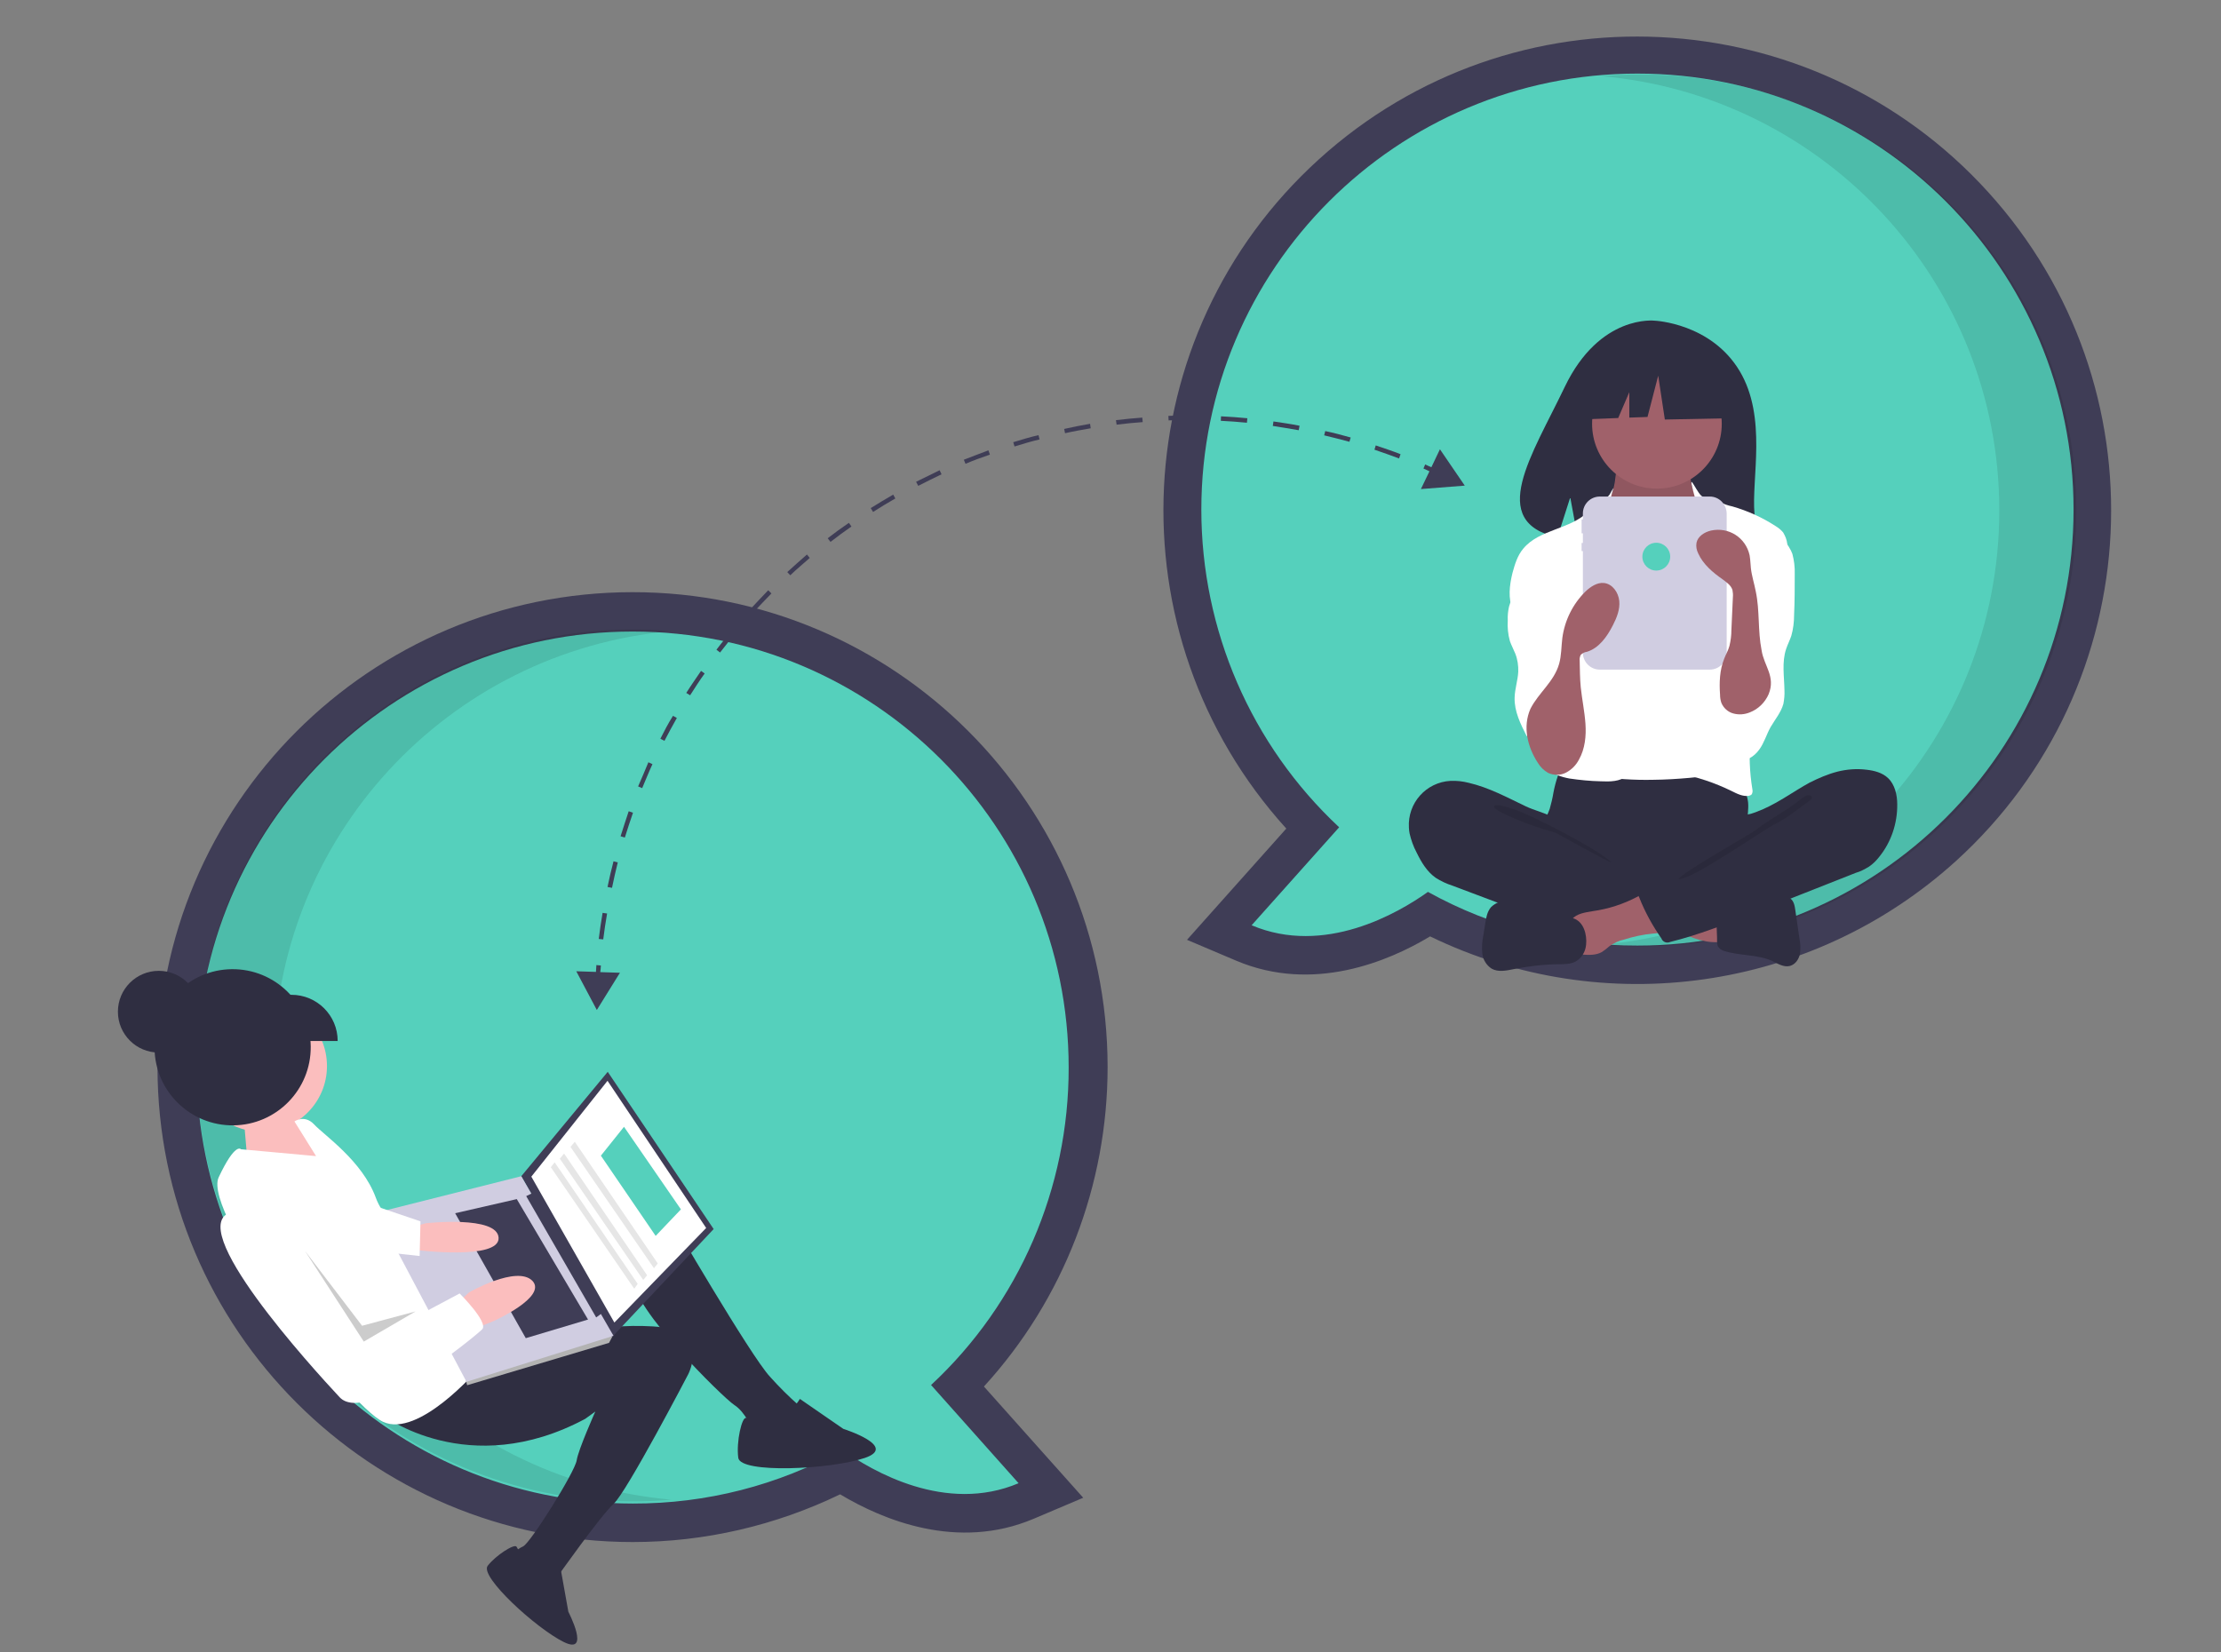 <?xml version="1.0" encoding="utf-8"?>
<!-- Generator: Adobe Illustrator 23.0.6, SVG Export Plug-In . SVG Version: 6.00 Build 0)  -->
<svg version="1.1" id="bdb04d07-607e-4453-aab0-0c653d7063a3"
	 xmlns="http://www.w3.org/2000/svg" xmlns:xlink="http://www.w3.org/1999/xlink" x="0px" y="0px" viewBox="0 0 1037.9 772.3"
	 style="enable-background:new 0 0 1037.9 772.3;" xml:space="preserve">
<rect x="0" y="0" width="1037.9" height="772.3" fill="#808080" stroke="none"/>
<style type="text/css">
	.st0{fill:#3F3D56;}
	.st1{fill:#55D0BC;}
	.st2{opacity:0.1;enable-background:new    ;}
	.st3{fill:#2F2E41;}
	.st4{fill:#A0616A;}
	.st5{fill:#FFFFFF;}
	.st6{fill:#D0CDE1;}
	.st7{fill:#FBBEBE;}
	.st8{fill:#B3B3B3;}
	.st9{opacity:0.2;enable-background:new    ;}
	.st10{fill:#E6E6E6;}
</style>
<title>real_time_collaboration</title>
<path class="st0" d="M668.3,437.7c-19.6,11.8-54.7,26.5-90.5,11.4l-23.1-9.8l46.4-52c-82.1-90.6-75.4-230.6,15.2-312.8
	S846.9-0.8,929.1,89.8s75.4,230.6-15.2,312.8C846.8,463.3,749.7,477.2,668.3,437.7z M579.5,238.2c-0.2,51.3,21,100.4,58.6,135.4
	l12.8,12l-29.2,32.7c15.2-3,28.4-11.3,35.2-16.1l9.2-6.6l9.9,5.4c27.4,15,58.1,22.9,89.3,22.8c102.5,0,185.8-83.3,185.8-185.8
	S867.7,52.2,765.3,52.2S579.5,135.7,579.5,238.2L579.5,238.2z"/>
<path class="st1" d="M561.4,238.2c0-112.5,91.3-203.8,203.8-203.8s203.8,91.3,203.8,203.8S877.7,442,765.2,442
	c-34.3,0.1-68-8.5-97.9-25.1c-14,10-48.4,30-82.4,15.6l40.9-45.8C584.6,348.2,561.4,294.5,561.4,238.2z"/>
<path class="st2" d="M934.3,238.6c0-106.5-81.6-193.8-185.8-203c5.9-0.5,12-0.8,18-0.8c112.5,0,203.8,91.3,203.8,203.8
	s-91.3,203.8-203.8,203.8c-6.1,0-12.1-0.3-18-0.8C852.6,432.4,934.3,345.1,934.3,238.6z"/>
<path class="st0" d="M295.7,720.8c-122.6,0-222-99.3-222.1-221.9s99.3-222,221.9-222.1s222,99.3,222.1,221.9
	c0,55.3-20.5,108.6-57.8,149.4l46.4,52l-23.1,9.8c-35.8,15.2-70.8,0.4-90.5-11.4C362.4,713.1,329.3,720.8,295.7,720.8z M295.7,313.3
	c-102.5,0-185.8,83.3-185.8,185.8s83.3,185.8,185.8,185.8c31.2,0,61.9-7.9,89.3-22.8l9.9-5.4l9.2,6.6c6.7,4.8,19.9,13,35.2,16.1
	l-29.2-32.7l12.8-12c37.5-35,58.7-84.1,58.6-135.4C481.5,396.6,398.1,313.3,295.7,313.3L295.7,313.3z"/>
<path class="st1" d="M499.4,499c0-112.5-91.3-203.8-203.8-203.8S91.9,386.4,91.9,499s91.2,203.8,203.8,203.8
	c34.3,0.1,68-8.5,97.9-25.1c14,10,48.4,30,82.4,15.6l-40.9-45.9C476.3,609.1,499.5,555.2,499.4,499z"/>
<path class="st2" d="M127.9,498c0-106.5,81.6-193.8,185.8-203c-5.9-0.5-12-0.8-18-0.8c-112.5,0-203.8,91.3-203.8,203.8
	s91.2,203.8,203.8,203.8c6.1,0,12.1-0.3,18-0.8C209.5,691.8,127.9,604.4,127.9,498z"/>
<path class="st3" d="M813,173.5c-13.4-22.5-39.7-23.6-39.7-23.6s-25.7-3.2-42.1,31c-15.3,32-36.5,62.9-3.4,70.3l6-18.7l3.7,20
	c4.7,0.3,9.4,0.4,14.1,0.2c35.5-1.2,69.4,0.3,68.3-12.4C818.4,223.6,825.9,195.2,813,173.5z"/>
<path class="st3" d="M725.9,370.7c-0.4,2.5-1,4.9-1.7,7.4c-0.8,2.4-2.2,4.5-2.8,6.9c-2.5,7.6,1,16,6.3,21.8
	c4.7,5,10.7,8.6,17.4,10.3c4.9,1.1,9.9,1.6,14.9,1.6c13.9,0.5,28.1,0.9,41.2-3.5c4.1-1.5,8.2-3.2,12-5.4c1.2-0.6,2.3-1.4,3.1-2.5
	c0.9-1.5,1.3-3.2,1.1-5c0-5.9-1.2-11.7-1-17.6c0.2-3.2,0.8-6.5,0.5-9.7c-0.9-7.6-6.4-13.8-13.8-15.5c-3.7-0.8-7.6-0.4-11.4,0
	c-9.8,1-19.7,1.4-29.7,1.3c-10.1-0.1-20.1-1.6-30.2-1.8c-2.9,0-2.9,0.9-3.8,3.7C727.1,365.3,726.4,368,725.9,370.7z"/>
<path class="st4" d="M754.6,225.6c-0.5,2.6-1,5.2-2.6,7.3c-1.8,2.4-4.6,3.7-6.5,6.1c-2.8,3.4-3,8.4-3,12.8c0,4.1,0.1,8.5,2.4,12
	c1.7,2.2,3.6,3.9,6,5.3c8.6,5.8,18,11.8,28.4,12c4.3,0.1,8.9-1.1,11.8-4.3c1.2-1.6,2.2-3.2,2.8-5.1c2.7-6.6,4.3-13.5,4.8-20.5
	c0.4-3.3,0.1-6.7-0.9-9.9c-1.3-3.5-3.8-6.4-5.5-9.7c-2-3.9-2.8-8.4-2.1-12.9c0.1-0.3,0.1-0.7-0.1-0.9c-0.3-0.3-0.7-0.5-1.1-0.5
	l-20.6-1.5c-2-0.1-3.8-0.3-5.7-0.7c-1.1-0.2-4-1.8-5.1-1.4C755.5,214.4,755,223.6,754.6,225.6z"/>
<path class="st2" d="M754.6,226.3c-0.5,2.6-1,5.2-2.6,7.3c-1.8,2.4-4.6,3.7-6.5,6.1c-2.8,3.4-3,8.4-3,12.8c0,4.1,0.1,8.5,2.4,12
	c1.7,2.2,3.6,3.9,6,5.3c8.6,5.8,18,11.8,28.4,12c4.3,0.1,8.9-1.1,11.8-4.3c1.2-1.6,2.2-3.2,2.8-5.1c2.7-6.6,4.3-13.5,4.8-20.5
	c0.4-3.3,0.1-6.7-0.9-9.9c-1.3-3.5-3.8-6.4-5.5-9.7c-2-3.9-2.8-8.4-2.1-12.9c0.1-0.3,0.1-0.7-0.1-0.9c-0.3-0.3-0.7-0.5-1.1-0.5
	l-20.6-1.5c-2-0.1-3.8-0.3-5.7-0.7c-1.1-0.2-4-1.8-5.1-1.4C755.5,215,755,224.2,754.6,226.3z"/>
<circle class="st4" cx="774.3" cy="198.1" r="30.3"/>
<path class="st5" d="M758.8,266c1.5,1.8,3.3,3.1,5.3,4.2c2.1,0.9,4.3,1.3,6.7,1.3c5.5,0.2,11.4-0.9,15.2-4.8
	c4.9-5.1,4.7-13.3,8.5-19.2c0.3-0.5,0.7-1,1.3-1.4c0.7-0.4,1.4-0.5,2.1-0.5c4.8,0,9,3.1,12.9,6.1c1.8,1.3,3.3,2.8,4.5,4.6
	c0.8,1.5,1.3,3,1.6,4.7c1.9,9.2,2.5,18.7,3.1,28.1c0.3,5.2,0.7,10.4,0.7,15.6c-0.1,17.2-4,34-8.1,50.7c-0.5,2.2-1.2,4.5-3.1,5.6
	c-0.9,0.4-1.8,0.6-2.8,0.7c-11.4,1.4-22.7,2.7-34.2,2.8c-4.4,0.1-8.9,0-13.4-0.3c-0.8,0-1.6-0.1-2.3-0.4c-1-0.5-1.9-1.2-2.5-2.1
	c-6.2-7.8-6.6-18.6-6.5-28.5c0.1-24.3,1-48.6,2.7-72.9c0.1-2,0.2-4.4-1.3-6C752,258.5,755.2,262.5,758.8,266z"/>
<path class="st5" d="M752.3,231c-1,1.9-8.5,6.5-10,8c-8.2,8.5-23,8.3-30.5,17.5c-2.7,3.2-3.9,7.3-5,11.3c-1.4,5.7-2.2,12,0.2,17.3
	c2.3,5.2,7.1,8.7,10.3,13.4c3.5,5.1,5.2,11.3,6.8,17.3c1.2,4.4,2.3,9,1.9,13.6c-0.5,5.2-3,9.9-4.5,14.9c-1.5,5-1.8,11,1.7,14.9
	c2.6,2.8,6.5,4,10.2,4.7c4.8,0.7,9.7,1.2,14.6,1.3c4.3,0.2,9,0.2,12.4-2.6c2.7-2.2,3.7-5.7,3.9-9.1c0.1-3.4-0.6-6.8-1-10.2
	c-0.5-3.5-0.6-7.1-0.8-10.6c-0.7-15.8-0.8-31.7-0.3-47.5c0.2-3.3,0.1-6.6-0.5-9.9c-0.9-4.2-3.2-8.1-5.1-12c-3.8-7.4-5.6-15.6-5-23.9
	C752.3,230.8,756,224.4,752.3,231z"/>
<path class="st5" d="M794.9,231.6c1.6,1.6,6.9,2.2,8.8,3.1c1.9,0.9,3.8,1.6,5.8,2c7.3,2.1,14.1,5.2,20.4,9.3
	c1.3,0.8,2.5,1.8,3.4,2.9c1,1.7,1.7,3.4,1.9,5.3c1,4.8,2,9.6,1.8,14.5c-0.2,5.2-1.8,10.2-3.3,15.2l-5.8,18.6
	c-4.3,13.9-8.7,27.9-9.9,42.3c-0.7,8.1-0.4,16.1,0.9,24.1c0.2,0.8,0.1,1.7-0.3,2.4c-0.4,0.4-0.9,0.6-1.4,0.7c-2.8,0.4-5.5-1-8.1-2.3
	c-7.8-3.8-16-6.6-24.6-8.1c3.3-4.8,5.9-10.1,7.7-15.7c1-3.5,1.8-7.2,2.3-10.8l2.8-15.6c1.1-5.7,1.9-11.5,2.4-17.3
	c0.2-2.2,0.1-4.3-0.4-6.5c-0.6-2.1-1.5-4-2.5-5.9c-4.4-9.2-6.6-19.8-4.8-30c0.8-4.4,2.3-8.8,1.7-13.4c-0.6-4.3,0-7.6-1.1-11.9
	C787.8,217.5,792,228.7,794.9,231.6z"/>
<path class="st5" d="M711.8,271.1c-2.1,4.2-5.4,7.8-6.6,12.4c-0.5,2.2-0.7,4.3-0.6,6.5c-0.2,3.2,0.1,6.5,1,9.7
	c0.7,2,1.7,3.8,2.5,5.8c1.1,2.8,1.5,5.7,1.4,8.5c-0.2,4-1.6,8-1.7,12.1c-0.2,6.4,2.8,12.4,5.7,18.1c2.8-6.8,10.5-10.1,17.3-7.4
	c0.7,0.3,1.4,0.6,2.1,1c0.7-0.8,1-1.9,0.9-2.8c0.2-7.4,0.4-14.8,0.6-22.2c0.3-11.5,0.6-23.1-2.1-34.2c-1.2-5-3-10-6.5-14
	c-1.8-2.1-7.9-7.5-10.8-5.2c-1.3,1.1-1,3.8-1.2,5.3C713.5,266.8,712.8,269.1,711.8,271.1z"/>
<path class="st5" d="M837.6,258.9c0.8,3,1.2,6.2,1.1,9.3c0,6.4,0,12.8-0.3,19.3c0,3.2-0.4,6.6-1.3,9.7c-0.7,2.1-1.7,4-2.4,6.1
	c-2.1,6.2-0.9,12.9-0.8,19.4c0.1,2.1-0.1,4.2-0.5,6.3c-1.1,4-3.9,7.3-6,10.9c-1.9,3.4-3,7.4-5.3,10.5c-2.3,3.2-6.2,5.8-10,4.8
	c-2.8-0.8-4.9-3.3-6.4-6c-3.1-5.8-4.1-12.5-3-19c1.5-7.9,6.1-14.8,7.8-22.7c2.3-10.7-1.2-21.8-1.1-32.8c0-1.8,0.2-3.4,0.7-5.1
	c0.9-2.6,2.8-4.5,4.5-6.5c2.2-2.6,4.2-5.1,6-8c1.3-1.9,2.9-6.6,5.1-7C830.6,247.3,836.3,255.1,837.6,258.9z"/>
<path class="st3" d="M686.3,365.9c-2.8-0.7-5.5-1-8.4-0.9c-11.5,0.6-20.2,10.4-19.5,21.9c0,0.9,0.2,1.8,0.3,2.6
	c0.7,3.1,1.8,6.2,3.3,9c2.2,4.5,4.8,8.9,8.9,11.8c2.5,1.6,5.1,2.8,7.9,3.7l21.5,8.1c3.1,1.2,6.3,2.4,9.5,3.5
	c16,5.5,32.8,8.8,49.7,9.9c5.2,0.5,10.3,0.2,15.4-0.8c1.3-0.2,2.4-0.8,3.1-1.7c0.4-0.7,0.7-1.5,0.7-2.4l1.3-9.2
	c0.3-1.3,0.3-2.7-0.1-3.9c-0.6-1.6-2.2-2.6-3.5-3.3c-14.1-8.2-30.7-12.6-42.5-23.8c-2.8-2.7-5.1-6.8-8.5-8.5
	c-3.8-2.1-8.4-3.1-12.4-5C704.4,372.8,695.8,368.1,686.3,365.9z"/>
<path class="st2" d="M707.8,378.4c7.6,2.4,39.7,18.9,45.2,24.7c-0.8,0.3-25.7-13.8-26.5-14c-6.9-1.9-13.7-4.2-20.1-7.1
	c-1.3-0.6-8.4-3.4-8.2-5.1C698.6,375.1,706.4,378,707.8,378.4z"/>
<path class="st4" d="M802.6,440.4c0.4,0,0.9-0.1,1.2-0.4c0.3-0.4,0.4-0.9,0.4-1.4V426c-3.6-1.8-7.7-2.3-11.7-2.8l-18.6-2.5
	c0.4,0.1-2.9,8.1-2.4,9c0.9,1.9,7.8,3.5,9.7,4.4C788,437.2,795,440.7,802.6,440.4z"/>
<path class="st4" d="M744.3,425.9c-3.5,0.6-7.5,1.1-9.7,3.8c-2.8,3.4-1.7,8.6-0.3,13c0.4,2.3,2.5,3.8,4.8,3.5h0.1
	c3.2,0.2,6.6,0.4,9.4-1.2c1.3-0.9,2.5-1.8,3.6-2.8c2.1-1.4,4.3-2.5,6.7-3c4.4-1.4,8.9-2.4,13.5-2.8c1.8-0.1,3.6-0.4,5.3-1
	c1.8-0.6,3.1-1.9,3.7-3.6c0.7-2.3-0.7-4.6-2-6.7c-1.5-2.7-3.3-5-5.7-7c-3.4-2.7-5.2-0.6-8.6,1.1
	C758.6,422.6,751.6,424.9,744.3,425.9z"/>
<path class="st3" d="M735.1,429.2l-22.3-6.6c-2.7-0.9-5.5-1.5-8.3-1.6c-2.8-0.1-5.6,1-7.7,3c-1.8,2.1-2.3,4.8-2.7,7.5l-0.9,5.6
	c-0.6,2.8-0.8,5.8-0.5,8.6c0.3,2.9,2,5.6,4.4,7.1c3,1.7,6.9,0.9,10.3,0.2c7-1.4,14-2.2,21.1-2.3c2.7,0,5.5,0,7.9-1.3
	c2.8-1.7,4.5-4.5,4.8-7.8C741.7,436.9,740.1,430.7,735.1,429.2z"/>
<path class="st3" d="M811.4,423.4c2.8-0.5,5.4-2.2,8.3-3.1c3.9-1.4,8.2-1.4,12.3-1.4c1.5-0.1,3,0.2,4.4,0.9c1.9,1.2,2.3,3.6,2.6,5.8
	l1.9,13.1c0.5,2.5,0.6,4.9,0.2,7.4c-0.6,2.5-2.2,4.7-4.6,5.4c-2.9,0.8-5.8-1.1-8.5-2.4c-6.9-3-14.8-2.3-22-4.5
	c-1.4-0.3-2.6-1.2-3.3-2.4c-0.2-0.7-0.3-1.5-0.3-2.3c0.1-4.2-0.8-9.9,0.5-14C803.8,422.4,808.2,423.4,811.4,423.4z"/>
<path class="st3" d="M858.6,360.7c4.4-1.1,9-1.5,13.7-0.9c3.6,0.4,7.4,1.4,10,3.9c3.2,3,4.3,7.9,4.3,12.3c0.1,8.8-2.8,17.6-8.4,24.5
	c-1.4,1.8-2.9,3.3-4.8,4.6c-2,1.2-4,2.3-6.2,2.9l-48.1,19c-12.7,5-25.3,10-38.6,13.3c-1.5,0.7-3.3,0.1-4-1.4c0,0,0,0,0-0.1
	c-4.2-6-7.8-12.5-10.5-19.4c-0.5-0.6-0.4-1.4,0.2-1.9c0.1-0.1,0.3-0.2,0.4-0.2l34.1-19.5c2.5-1.3,4.8-2.9,7-4.8
	c1.5-1.5,2.7-3.1,3.5-4.9c0.7-1.5,0.8-4.9,1.7-6.1c0.9-1.1,3.9-1.2,5.3-1.6c2-0.6,3.9-1.4,5.8-2.2c7.7-3.4,14.4-8.4,21.7-12.4
	C849.7,363.8,854,361.9,858.6,360.7z"/>
<path class="st2" d="M839.3,375.3c-5.9,4.4-13.5,8.4-19.3,13c-2,1.6-35,20.1-35.5,22.6c5.4,0.9,39.9-23.2,44.8-25.6
	c4.9-2.4,9.3-5.8,13.7-9.1c1.1-0.9,5.8-3.4,2.7-4.4C843.9,371.1,840.5,374.5,839.3,375.3z"/>
<path class="st6" d="M799,232.1h-51.4c-4.3,0-7.9,3.5-7.9,7.9l0,0v2.8h-0.6v6.5h0.6v4.5h-0.6v3.8h0.6v47.5c0,4.3,3.5,7.9,7.9,7.9
	l0,0H799c4.3,0,7.9-3.5,7.9-7.9l0,0V240C806.8,235.6,803.3,232.1,799,232.1z"/>
<polygon class="st3" points="807.1,171.3 781.1,157.6 745.1,163.2 737.7,196.1 756.2,195.4 761.4,183.3 761.4,195.2 769.9,194.9 
	774.9,175.6 778,196.1 808.4,195.5 "/>
<path class="st4" d="M718.6,356.5c1.2,2,2.8,3.6,4.9,4.8c2.7,1.2,5.8,1.2,8.4-0.2c2.6-1.4,4.6-3.4,6-6.1c2.8-5,3.4-11,3-16.7
	c-0.4-5.7-1.6-11.4-2.2-17.1c-0.4-4.1-0.4-8.4-0.5-12.5c-0.1-0.9,0.1-1.8,0.5-2.6c0.8-0.8,1.8-1.3,2.8-1.4
	c5.7-1.7,9.5-7.1,12.2-12.4c1.8-3.5,3.4-7.4,3-11.4c-0.4-4-3.2-8-7.2-8.4c-3.2-0.3-6.3,1.8-8.6,4c-5.9,5.8-9.7,13.5-10.8,21.7
	c-0.5,4-0.4,8.2-1.5,12.1c-2.4,8.4-9.6,13.5-13.4,21C711.5,339.7,713.8,349.1,718.6,356.5z"/>
<path class="st4" d="M826.5,324.5c-1.7,3.9-4.9,7-8.8,8.5c-2.5,1-5.1,1.2-7.7,0.5c-2.6-0.7-4.6-2.6-5.6-5c-0.4-1.2-0.6-2.5-0.6-3.8
	c-0.4-5.6-0.2-11.4,1.9-16.7c0.8-2.1,1.9-3.9,2.5-6.1c0.6-2.5,0.9-4.9,0.9-7.4l0.7-15.4c0.1-1.1,0-2.3-0.2-3.3
	c-0.7-2.3-2.8-3.6-4.6-5c-4.6-3.2-9.1-7-11.4-12.1c-0.8-1.6-1.1-3.3-0.8-5c0.6-3,3.7-5,6.8-5.7c8.2-1.8,16.2,3.3,18,11.5
	c0,0.2,0.1,0.4,0.1,0.7c0.3,1.8,0.3,3.5,0.5,5.3c0.4,3.7,1.6,7.3,2.3,11c1.9,9,0.9,18.4,2.7,27.4
	C824.3,311.3,829.9,316.2,826.5,324.5z"/>
<circle class="st1" cx="774" cy="260.2" r="6.5"/>
<circle class="st3" cx="74.2" cy="472.9" r="19.1"/>
<polygon class="st7" points="143.1,529.3 133.5,520 114.2,526 116.1,548.3 155.7,546.4 143.5,529.9 "/>
<circle class="st7" cx="122.1" cy="498.3" r="30.7"/>
<path class="st3" d="M313,568.8c0,0,37.7,64.9,46.8,74.7c4.3,4.8,8.8,9.3,13.7,13.6c0,0-4.2,14-11,13.6c-3.8-0.2-7.6-1.2-11.1-2.8
	c0,0-3-7.8-8.3-11.2c-5.2-3.4-48-45.5-47.1-58.9C297,584.1,313,568.8,313,568.8z"/>
<path class="st3" d="M178.5,661.3c0,0,40.3,31.2,95,1.9l4.7-3.4c0,0-8,17.9-8.7,22.8c-0.9,5.6-21.6,38.6-25,40.2
	c-3.3,1.6-4.1,3-4.1,3l14.3,15.8l5.3-3.9c0,0,20.7-29.3,26.7-34.7c6.1-5.4,34.9-60.6,34.9-60.6s11-20.8-16.5-22.4
	c-27.5-1.6-40.2,5.9-40.2,5.9l-48.8,7.8L178.5,661.3z"/>
<path class="st3" d="M373.8,653.9l20.3,14c0,0,25.9,8.2,10,13.6c-16,5.4-58.2,7.4-59.1-0.1c-1-7.5,1.7-19.3,3.7-18.6
	C350.9,663.5,365.5,667.3,373.8,653.9z"/>
<path class="st3" d="M261.9,732.7l3.7,20.7c0,0,10.7,20.5-2.2,14.1c-12.9-6.4-39.4-30.6-35.5-35.6s12.6-10.5,13.5-8.9
	C242.3,724.8,248.8,735.8,261.9,732.7z"/>
<path class="st5" d="M223,640.4c0,0-27.4,31.9-44,24.2c-16.6-7.8-84.6-97.7-76.8-114.3s10.4-13.1,10.4-13.1l35.1,3.2l-10.1-16.2
	c0,0,4.7-3.4,9.2,1.4c4.5,4.9,22.5,17,28.8,34.2c6.3,17.2,24.8,16.3,24.8,16.3L223,640.4z"/>
<polygon class="st0" points="333.5,574.5 286.1,624.9 243.6,549.8 284,501 "/>
<polygon class="st5" points="330,574 287.1,618.2 248.3,550 283.9,505.2 "/>
<polygon class="st8" points="283.8,622.9 286.1,624.9 284.6,627.7 218.3,647.5 217.7,645.2 220.6,642.2 "/>
<polygon class="st6" points="286.7,624.4 218,645.9 176.1,566.8 243.6,549.8 "/>
<polygon class="st0" points="281.5,613.7 278.6,615.8 245.9,559.1 249.2,557.5 "/>
<polygon class="st0" points="274.8,616.8 245.7,625.5 212.7,567.1 241.5,560.5 "/>
<path class="st7" d="M192.9,573.5l6-1.7c0,0,33.6-3.8,34.1,6.8c0.5,10.6-38.5,5.7-38.5,5.7l-5.2-7.1L192.9,573.5z"/>
<path class="st7" d="M222.3,620.9l8.4-3.4c0,0,25.2-11.3,18.1-18.8c-7.3-7.4-29.6,5.4-29.6,5.4l-4.3,4L222.3,620.9z"/>
<path class="st5" d="M214.8,604.6c0,0,13.7,13.6,10.5,16.8c-3.1,3.1-54,45.2-66.6,31.7c-12.6-13.5-74.1-80.9-50.2-86.6
	c23.9-5.8,30.3,7.8,30.3,7.8l31.5,54L214.8,604.6z"/>
<polygon class="st5" points="174.1,563.3 196.5,570.9 196.1,587.1 172.4,584.5 "/>
<polygon class="st9" points="194.2,613 170,627.1 142.5,584.7 169.2,619.7 "/>
<ellipse transform="matrix(1 -9.999806e-03 9.999806e-03 1 -4.889 1.112)" class="st3" cx="108.7" cy="489.5" rx="36.5" ry="36.5"/>
<polygon class="st1" points="306.4,577.7 280.8,540.2 291.6,526.7 318.2,565.3 "/>
<polygon class="st10" points="305.6,592.8 266.6,536.1 268.6,533.7 307.4,590.6 "/>
<polygon class="st10" points="300.6,598.3 261.6,541.6 263.6,539.2 302.4,596.1 "/>
<polygon class="st10" points="296.4,602.4 257.4,545.6 259.2,543.3 298,600.1 "/>
<path class="st3" d="M124.9,465h11.3c11.9,0,21.6,9.6,21.6,21.6l0,0l0,0l0,0h-32.9l0,0L124.9,465L124.9,465z"/>
<path class="st0" d="M280.8,451.3l-2.1-0.2c-0.1,1.1-0.1,2.2-0.2,3.2l-9.2-0.3l9.6,18.1l10.8-17.4l-9.2-0.3
	C280.7,453.4,280.7,452.3,280.8,451.3z"/>
<path class="st0" d="M334.8,303.7l1.7,1.3c2.5-3.2,5-6.4,7.7-9.5l-1.6-1.3C339.9,297.2,337.2,300.5,334.8,303.7z"/>
<path class="st0" d="M350.6,284.8l1.5,1.4c2.8-2.9,5.6-6,8.4-8.8l-1.5-1.5C356.2,278.8,353.4,281.8,350.6,284.8z"/>
<path class="st0" d="M367.9,267.4l1.4,1.5c2.9-2.8,6.1-5.4,9.1-8.1l-1.3-1.6C374.1,261.9,370.9,264.6,367.9,267.4z"/>
<path class="st0" d="M320.7,323.9l1.8,1.1c2.2-3.4,4.4-6.9,6.8-10.2l-1.7-1.2C325.3,317,322.9,320.4,320.7,323.9z"/>
<path class="st0" d="M386.8,251.6l1.3,1.7c3.2-2.5,6.5-4.9,9.8-7.2l-1.2-1.7C393.3,246.7,390,249.1,386.8,251.6z"/>
<path class="st0" d="M308.6,345.3l1.9,1c1.9-3.6,3.8-7.2,5.8-10.7l-1.8-1C312.4,337.9,310.4,341.7,308.6,345.3z"/>
<path class="st0" d="M288.7,403.1l-2-0.5c-1,3.9-2,8-2.8,12l2.1,0.4C286.8,411.1,287.7,407.1,288.7,403.1z"/>
<path class="st0" d="M406.9,237.5l1.1,1.8c3.4-2.2,6.9-4.3,10.4-6.3l-1-1.8C413.9,233.2,410.3,235.4,406.9,237.5z"/>
<path class="st0" d="M283.7,427l-2.1-0.3c-0.7,4-1.3,8.2-1.8,12.2l2.1,0.2C282.4,435.1,283,431,283.7,427z"/>
<path class="st0" d="M298.2,367.6l1.9,0.8c1.6-3.7,3.1-7.6,4.8-11.2l-1.9-0.9C301.5,360,299.8,363.9,298.2,367.6z"/>
<path class="st0" d="M290,390.9l2,0.6c1.2-3.9,2.5-7.8,3.8-11.6l-2-0.7C292.5,383,291.3,386.9,290,390.9z"/>
<path class="st0" d="M546.1,196.5c4-0.1,8.2-0.2,12.2-0.2v-2.1c-4.1,0-8.3,0-12.3,0.2L546.1,196.5z"/>
<path class="st0" d="M428.1,225.2l1,1.9c3.6-1.9,7.3-3.6,10.9-5.4l-0.9-1.9C435.5,221.6,431.8,223.4,428.1,225.2z"/>
<path class="st0" d="M594.8,199.1c4,0.6,8.1,1.3,12.1,2l0.4-2.1c-4-0.8-8.1-1.4-12.2-2L594.8,199.1z"/>
<path class="st0" d="M618.8,203.5c3.9,0.9,8,2,11.8,3l0.6-2c-3.9-1.1-8-2.2-11.9-3L618.8,203.5z"/>
<path class="st0" d="M642.3,210.2c3.8,1.3,7.8,2.7,11.5,4.1l0.7-2c-3.8-1.5-7.8-2.8-11.6-4.1L642.3,210.2z"/>
<path class="st0" d="M570.5,196.7c4,0.2,8.2,0.5,12.2,0.9l0.2-2.1c-4-0.4-8.2-0.7-12.3-0.9L570.5,196.7z"/>
<path class="st0" d="M521.5,196.4l0.3,2.1c4-0.5,8.1-0.9,12.2-1.2l-0.2-2.1C529.7,195.5,525.6,195.9,521.5,196.4z"/>
<path class="st0" d="M473.5,206.7l0.6,2c3.8-1.2,7.9-2.4,11.7-3.3l-0.5-2C481.4,204.3,477.4,205.5,473.5,206.7z"/>
<path class="st0" d="M450.4,214.9l0.8,1.9c3.7-1.6,7.6-3,11.4-4.3l-0.7-2C458,212,454.2,213.4,450.4,214.9z"/>
<path class="st0" d="M497.3,200.5l0.4,2c3.9-0.9,8-1.6,12-2.3l-0.3-2.1C505.3,198.8,501.3,199.6,497.3,200.5z"/>
<path class="st0" d="M684.5,227l-11.6-17l-4,8.4c-1-0.4-2-0.9-2.9-1.3l-0.8,1.9c1,0.4,1.9,0.9,2.8,1.3l-4,8.3L684.5,227z"/>
</svg>
